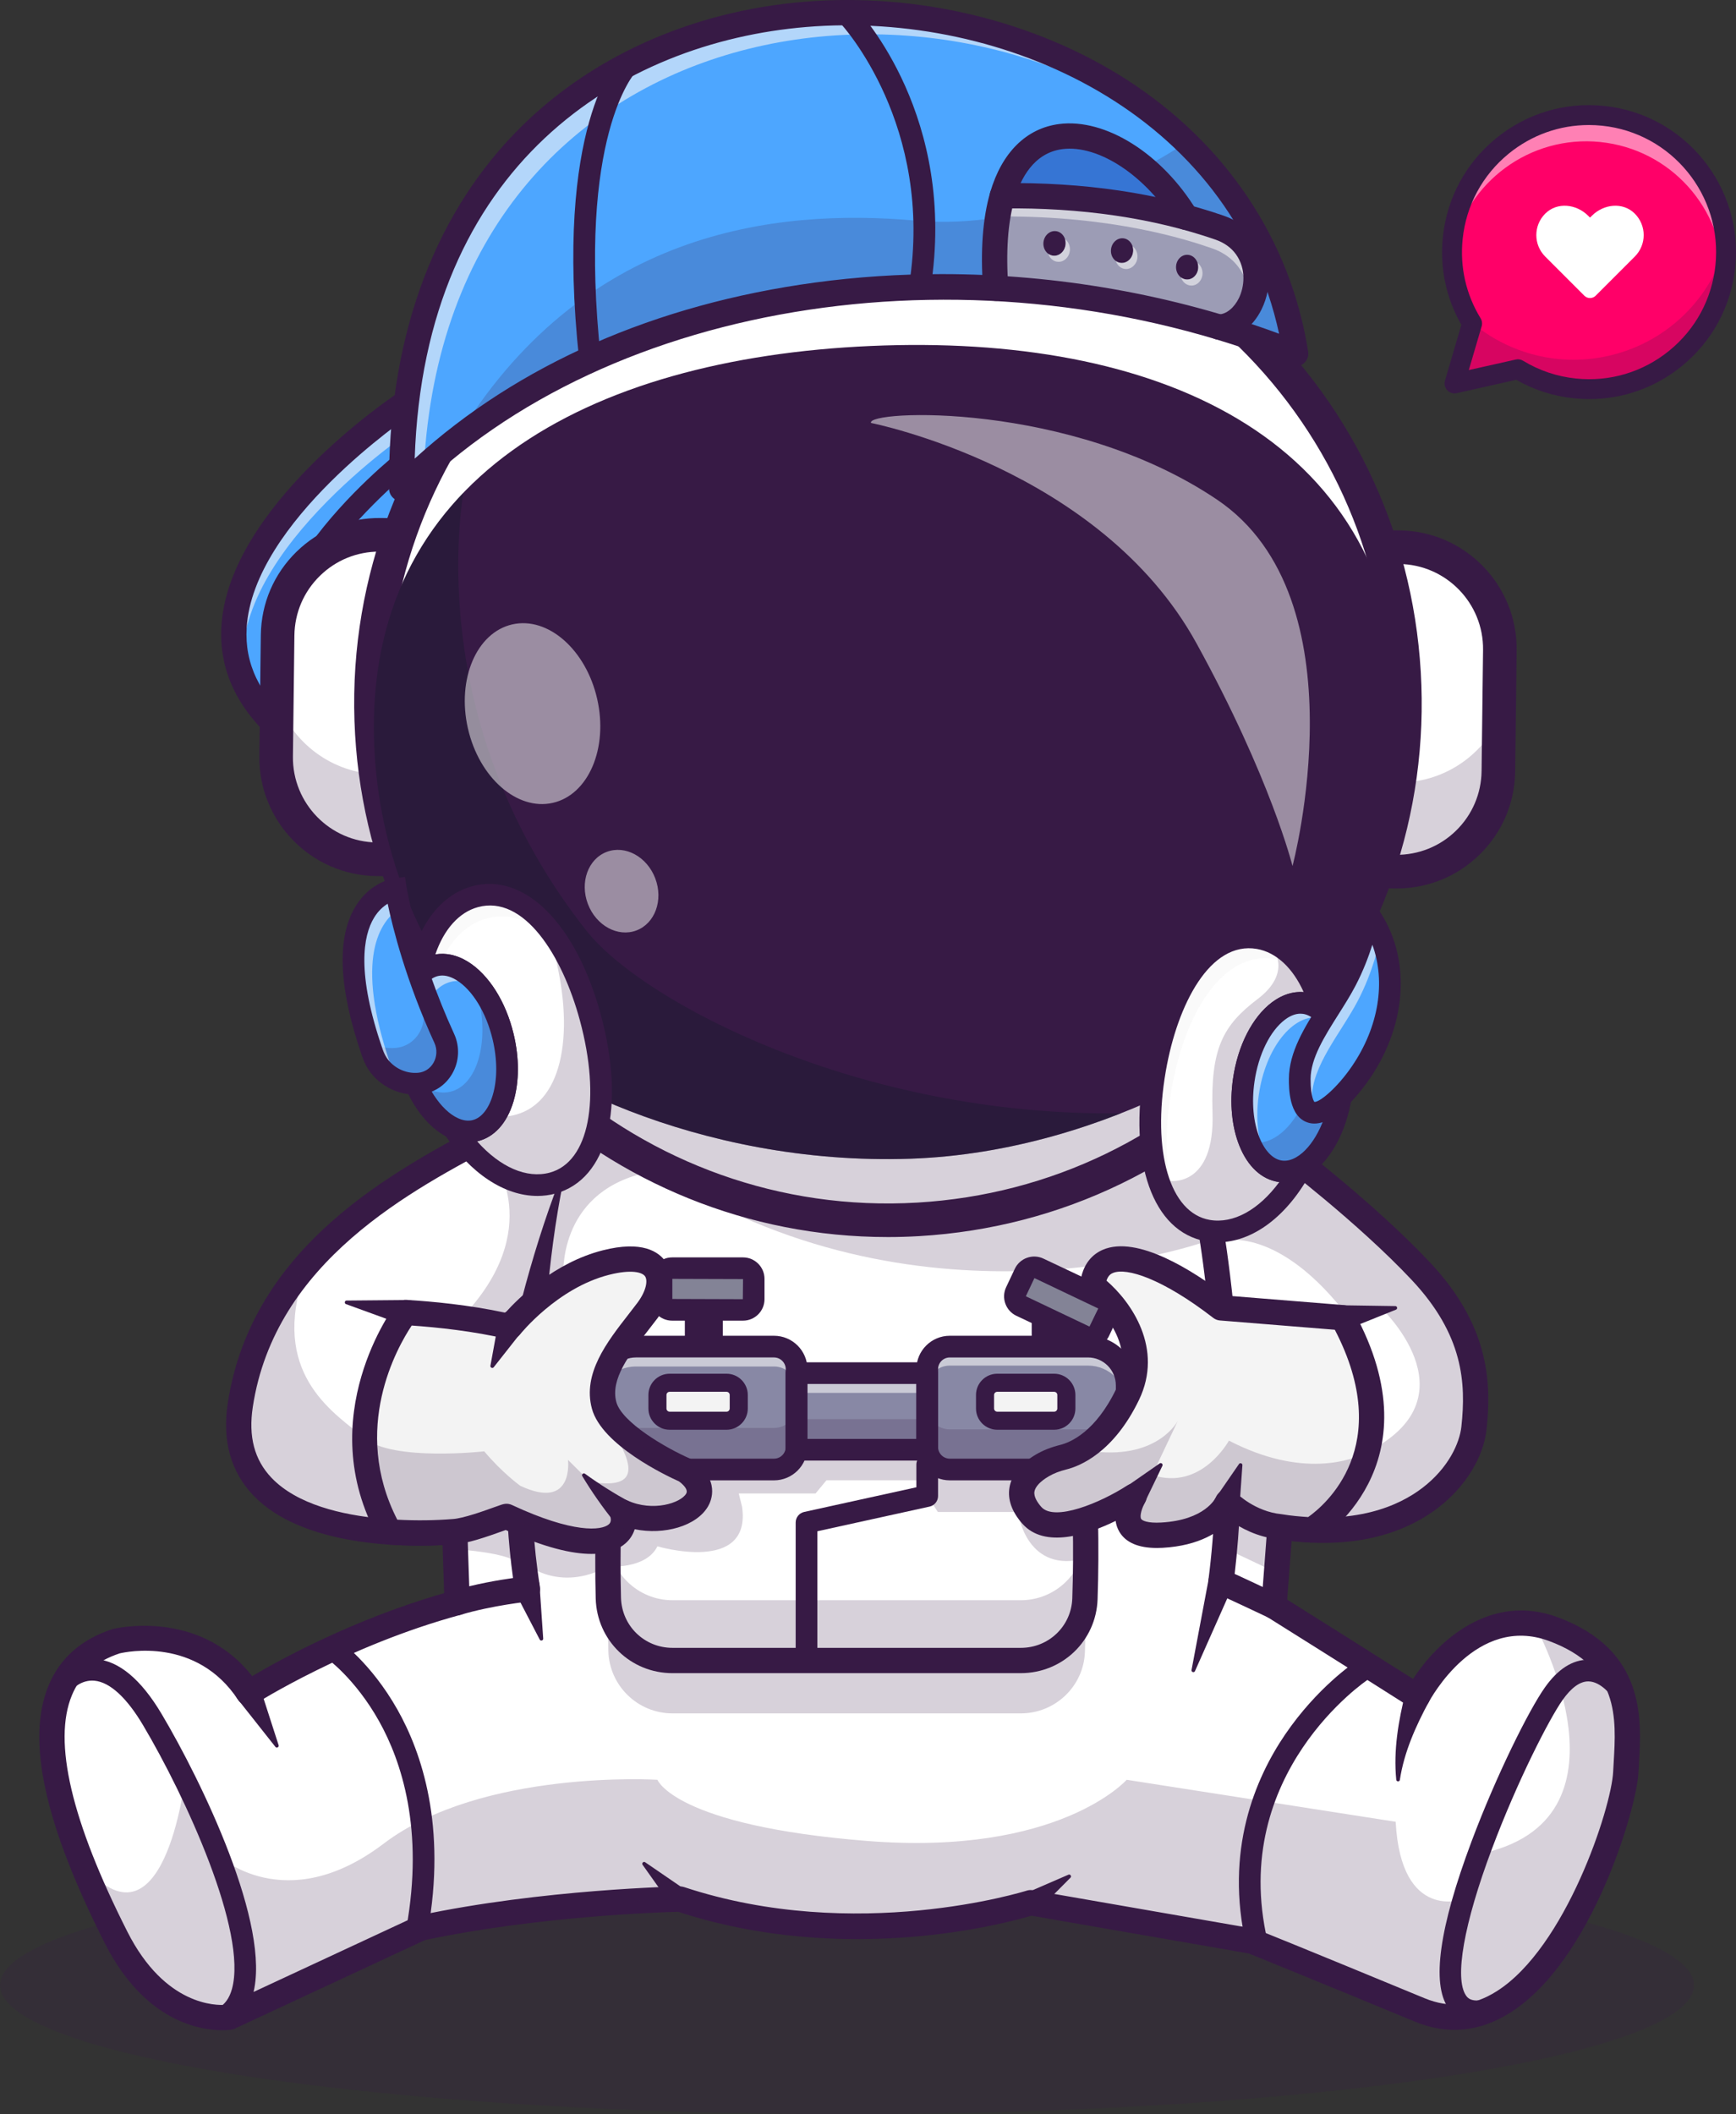 <?xml version="1.0" encoding="UTF-8"?>
<svg id="Layer_1" data-name="Layer 1" xmlns="http://www.w3.org/2000/svg" viewBox="0 0 2519.75 3068.31">
  <rect x="0" y="0" width="2519.75" height="3068.31" fill="#333333" stroke="none"/>
  <defs>
    <style>
      .cls-1 {
        fill: #838396;
      }

      .cls-2 {
        fill: #f4f4f4;
      }

      .cls-3 {
        fill: #fff;
      }

      .cls-4 {
        fill: #111a28;
      }

      .cls-5 {
        fill: #f6f6f6;
      }

      .cls-6 {
        opacity: .35;
      }

      .cls-6, .cls-7, .cls-8, .cls-9, .cls-10 {
        fill: none;
      }

      .cls-11 {
        fill: #8888a5;
      }

      .cls-12 {
        fill: #4da6ff;
      }

      .cls-7 {
        opacity: .6;
      }

      .cls-8 {
        opacity: .5;
      }

      .cls-9 {
        opacity: .2;
      }

      .cls-10 {
        opacity: .3;
      }

      .cls-13 {
        fill: #371a45;
      }

      .cls-14 {
        fill: #000070;
      }

      .cls-15 {
        fill: #9c9cb5;
      }

      .cls-16 {
        fill: #f3f3f3;
      }

      .cls-17 {
        fill: #ff0068;
      }
    </style>
  </defs>
  <g class="cls-9">
    <ellipse class="cls-13" cx="1229.42" cy="2881.18" rx="1229.42" ry="187.13"/>
  </g>
  <path class="cls-3" d="m119.32,2704.54l.05.05c15.79,39.45,33.58,76.59,49.26,107.49,66.47,131.15,164.36,115.41,164.36,115.41l278.05-129.42c180.15-38.45,375.99-41.97,375.99-41.97,258.79,85.72,508.87,5.25,508.87,5.25l321.75,55.98s61.22,24.5,243.11,99.68c181.83,75.18,295.51-276.31,299.03-344.51,3.46-68.2,17.47-162.63-104.92-208.06-7.45-2.78-14.69-4.83-21.77-6.24-109.54-22.35-175.85,104.14-175.85,104.14-76.96-48.95-208.11-131.15-208.11-131.15l8.55-112.69.21-2.73c15.74,2.41,30.74,3.93,45.06,4.56.31.05.63.05.89.05,159.64,7.29,229.15-88.71,235.6-147.99,6.98-64.68,3.46-141.65-76.96-227.31-80.42-85.72-196.15-173.12-196.15-173.12l-51.78-8.66-504.89-84.62s-453.79-8.18-590.4,63.48c-85.93,45.12-197.31,104.08-276.31,196.15-46.59,54.19-81.89,119.87-94.22,200.87-21.67,142.48,117.25,177.21,216.56,184.14,48.42,3.41,87.4.16,93.8-.42.31-.05.63-.05.94-.11l1.78,52.72,1.68,50.42c-167.88,45.48-302.49,131.15-302.49,131.15-69.98-106.65-192.38-75.18-192.38-75.18-130.94,42.76-100.57,194.79-49.31,322.64Z"/>
  <path class="cls-13" d="m976.11,2428.24h505.58c60.38,0,109.31-47.06,111.4-107.13,2.61-75.12.86-157.53-5.19-245.02.24-1.81.21-3.66-.12-5.5-2.62-14.52-16.8-15.68-24.42-16.31-5.22-.43-12.58-.84-22.48-1.26-17.85-.76-43.97-1.53-77.65-2.29-56.58-1.28-135.36-2.55-234.15-3.79-168.14-2.1-338.33-3.39-340.03-3.4h-.14c-9.64,0-17.65,7.46-18.32,17.09-5.29,76.16-7.9,190.07-5.95,259.34,1.72,60.73,50.68,108.29,111.46,108.29Zm575.93-337.99c5.33,81.89,6.79,159.06,4.35,229.58-1.4,40.2-34.21,71.69-74.7,71.69h-505.58c-40.77,0-73.6-31.89-74.75-72.61-1.78-63.22.3-164.25,4.76-238.54,236.76,1.85,573.42,5.75,645.92,9.87Z"/>
  <g class="cls-9">
    <path class="cls-13" d="m883,2319.42c1.42,50.36,42.7,90.44,93.12,90.44h505.57c50,0,91.34-39.45,93.07-89.39,1.26-37.14,1.47-75.02.73-113.53-.21,8.71-.42,17.42-.73,26.02-1.73,50-43.07,89.45-93.07,89.45h-505.57c-50.42,0-91.7-40.08-93.12-90.44-.1-3.41-.16-6.98-.26-10.6-.58,35.73-.52,70.04.26,98.05Z"/>
  </g>
  <g class="cls-9">
    <path class="cls-13" d="m883,2396.19c1.42,50.36,42.7,90.44,93.12,90.44h505.57c50,0,91.34-39.45,93.07-89.39,1.26-37.14,1.47-75.02.73-113.53-.21,8.71-.42,17.42-.73,26.02-1.73,50-43.07,89.45-93.07,89.45h-505.57c-50.42,0-91.7-40.08-93.12-90.44-.1-3.41-.16-6.98-.26-10.6-.58,35.73-.52,70.04.26,98.05Z"/>
  </g>
  <path class="cls-13" d="m322.67,2946.46c7.62,0,12.37-.7,13.25-.84,1.67-.27,3.3-.77,4.83-1.48l276.15-128.52c163.56-34.66,341.98-40.41,367.38-41.06,244.63,79.82,476.97,16.39,512.81,5.66l315.52,54.87c11.3,4.54,77.94,31.43,241.1,98.89,47.23,19.53,93.76,15.14,138.32-13.02,119.96-75.84,183.57-298.77,186.07-347.5.22-4.23.47-8.56.74-12.97,3.93-66.07,9.87-165.93-117.6-213.28-98.04-36.43-174.99,35.05-210.19,89.45-64.17-40.71-153.82-96.98-182.76-115.13l6.44-84.98c107.34,12.02,174.48-19.04,212.52-48.25,39.69-30.48,66.02-73.07,70.44-113.94,7.42-68.61,3.5-151-81.81-241.88-80.59-85.84-193.7-171.6-198.48-175.21-8.09-6.11-19.61-4.51-25.72,3.58-6.11,8.09-4.51,19.6,3.58,25.72,1.15.86,115.43,87.52,193.84,171.04,74.93,79.82,78.92,149.44,72.07,212.79-2.6,24-18.75,59.93-56.3,88.76-34.62,26.59-98.17,54.84-204.18,38.46-5.07-.8-10.21.58-14.22,3.76-4.01,3.18-6.51,7.89-6.89,12.99l-8.75,115.42c-.52,6.8,2.78,13.33,8.56,16.95,1.31.82,131.98,82.71,207.99,131.08,4.34,2.75,9.63,3.58,14.59,2.25,4.97-1.33,9.15-4.67,11.53-9.22,2.76-5.24,69.33-128.45,174.95-89.24,101.99,37.89,97.6,111.62,93.74,176.67-.27,4.52-.53,8.95-.75,13.28-2.7,52.7-68.91,255.06-169.01,318.34-34.37,21.71-68.6,25.04-104.66,10.13-179.88-74.38-242.66-99.51-243.27-99.76-1.18-.48-2.41-.83-3.67-1.04l-321.76-55.96c-2.93-.5-5.94-.3-8.77.61-2.44.78-247.7,77.5-497.48-5.2-1.97-.65-4-.96-6.1-.93-1.98.03-199.71,3.97-379.48,42.37-1.35.29-2.66.72-3.91,1.31l-275.35,128.14c-13.76,1.14-88.45,1.76-142.95-105.81-81.4-160.66-108.53-276.25-80.62-343.55,12.2-29.42,34.88-49.28,69.3-60.67,9.01-2.14,111.75-24.18,171.94,67.6,5.5,8.4,16.73,10.82,25.21,5.42,1.33-.84,134.44-84.77,297.47-128.93,8.23-2.23,13.84-9.83,13.55-18.34l-3.49-103.17c-.17-5.08-2.45-9.86-6.27-13.2-3.83-3.34-8.87-4.96-13.93-4.44-1.9.19-190.05,18.14-264.15-59.8-24.8-26.08-33.67-59.7-27.12-102.78,32.08-211.03,229.97-314.82,360.92-383.51,130.91-68.67,577.04-61.43,581.51-61.35h.34c9.99,0,18.17-8,18.35-18.03.18-10.14-7.89-18.51-18.03-18.69-18.73-.33-460.09-7.43-599.23,65.55-137.5,72.12-345.3,181.11-380.17,410.51-8.26,54.31,4.15,99.27,36.86,133.65,71.74,75.39,221.06,75.14,274.86,72.39l2.36,69.7c-132.01,37.82-240.24,97.71-278.69,120.44-77.46-99.01-200.63-68.78-201.93-68.45-.38.1-.75.21-1.13.33-44.95,14.68-76.06,42.17-92.46,81.72-32.66,78.75-5.91,201.15,81.78,374.22,57.78,114.03,138.79,126.08,170.42,126.08Z"/>
  <g class="cls-9">
    <path class="cls-13" d="m1752.09,1801.1s-386.95,140.49-765.06-81.15c-378.11-221.64,765.06-77.8,765.06-77.8"/>
  </g>
  <g class="cls-9">
    <path class="cls-13" d="m119.37,2704.59c15.79,39.45,33.58,76.59,49.26,107.49,66.47,131.15,164.36,115.41,164.36,115.41l278.05-129.42c180.15-38.45,375.99-41.97,375.99-41.97,258.79,85.72,508.87,5.25,508.87,5.25l321.75,55.98s61.22,24.5,243.11,99.68c181.83,75.18,295.51-276.31,299.03-344.51,3.46-68.2,17.47-162.63-104.92-208.06-7.45-2.78-14.69-4.83-21.77-6.24l-4.46,1.73s155.34,283.4-82.78,331.08l-21.46,65.1s-90.76,34.47-98.63-112.16l-390.42-60.96s-98.05,111.06-377.14,88.76c-279.04-22.3-303.96-88.76-303.96-88.76,0,0-254.59-15.79-397.39,92.7-142.8,108.49-240.06,17.26-240.06,17.26l-48.47-109.96s-30.43,263.15-148.94,121.61Z"/>
  </g>
  <path class="cls-13" d="m2143.46,2934.78c6.53,0,13.89-.95,22.18-3.12,8.41-2.21,13.43-10.81,11.22-19.22-2.21-8.4-10.8-13.47-19.22-11.22-22.18,5.82-27.67-2.09-29.73-5.06-17.17-24.8-3.18-104.26,37.42-212.54,37.15-99.1,83.57-189.43,102.79-216.54,12.64-17.83,25.16-26.87,37.21-26.87.07,0,.14,0,.21,0,18.29.16,33.43,21.1,33.58,21.31,4.9,7.17,14.7,9.02,21.87,4.11,7.18-4.91,9.02-14.7,4.11-21.88-.97-1.42-24.15-34.73-59.29-35.03h-.49c-22.83,0-43.98,13.5-62.87,40.14-23.18,32.7-70.53,127.52-106.58,223.69-46.86,124.99-58.24,206.24-33.82,241.51,7.05,10.19,19.62,20.71,41.43,20.71Z"/>
  <path class="cls-13" d="m2040.25,2455.37c-10.42,41.76-17.91,84.71-13.62,127.63.33,3.04,4.93,3.08,5.25,0,6.09-40.21,23.22-78.34,42.34-113.69,12.4-24.71-25.42-40.28-33.97-13.94h0Z"/>
  <path class="cls-13" d="m1824.28,2835.73c1.17,0,2.37-.13,3.56-.41,8.47-1.96,13.75-10.41,11.79-18.88-56.14-242.74,143.8-377.5,145.82-378.83,7.26-4.78,9.27-14.54,4.5-21.8-4.78-7.27-14.53-9.28-21.8-4.5-2.27,1.49-56.08,37.33-102.83,105.97-43.31,63.6-88.25,168.35-56.36,306.25,1.68,7.28,8.16,12.2,15.32,12.2Z"/>
  <path class="cls-13" d="m324.36,2943.81c2.53,0,5.1-.62,7.49-1.9,17.35-9.41,29.2-25.25,35.22-47.09,27.46-99.63-74.63-309.98-132.45-407.28-29.79-50.13-61.84-76.96-95.27-79.73-35.49-2.95-57.59,22.73-58.52,23.83-5.61,6.64-4.78,16.57,1.86,22.18,6.61,5.58,16.47,4.79,22.1-1.77.71-.8,13.26-14.6,32.32-12.84,22.28,2.07,46.64,24.34,70.45,64.41,61.98,104.31,151.86,300.49,129.16,382.84-3.71,13.46-10.21,22.54-19.87,27.78-7.64,4.15-10.48,13.7-6.34,21.34,2.85,5.26,8.26,8.24,13.85,8.24Z"/>
  <path class="cls-13" d="m344.79,2465.74l54.98,69.53c1.72,2.32,5.6.23,4.63-2.47,0,0-27.21-84.36-27.21-84.36-10.77-27.19-49-6.81-32.39,17.3h0Z"/>
  <path class="cls-13" d="m605.32,2816.51c7.47,0,14.1-5.34,15.47-12.94,27.67-153.19-8.6-259.85-43.89-322.35-38.64-68.41-83.96-100.02-85.87-101.34-7.16-4.92-16.96-3.11-21.88,4.06-4.91,7.15-3.11,16.94,4.03,21.87.59.41,42.23,29.84,77.16,92.39,32.28,57.8,65.32,156.73,39.48,299.78-1.55,8.55,4.14,16.74,12.69,18.29.94.17,1.89.25,2.82.25Z"/>
  <path class="cls-13" d="m663.49,2344.29c1.74,0,3.5-.24,5.25-.77,46.22-13.77,98.17-19.11,98.69-19.16,5.03-.51,9.63-3.07,12.71-7.08s4.38-9.11,3.58-14.1c-4.81-30.06-8.26-61.89-10.24-94.62-.61-10.12-9.3-17.69-19.44-17.22-10.12.62-17.83,9.32-17.22,19.44,1.65,27.2,4.27,53.83,7.83,79.42-20.47,2.88-54.31,8.56-86.4,18.12-9.72,2.9-15.25,13.12-12.35,22.84,2.38,7.97,9.68,13.12,17.59,13.12Z"/>
  <path class="cls-13" d="m793.14,1893.13c5.03-60.35,12.61-120.84,24.8-180.28.66-3.03-3.87-4.49-5.02-1.51-11.34,28.55-21.22,57.56-30.55,86.86-9.24,29.32-17.72,58.93-25.45,88.82-5.45,25.87,32.82,32.42,36.21,6.1h0Z"/>
  <path class="cls-13" d="m748.02,2311.47l35.37,68.03c1.21,2.57,5.33,1.41,5.06-1.4,0,0-5.31-77.36-5.31-77.36-.71-10.38-9.7-18.22-20.08-17.5-13.65.61-22.03,16.63-15.04,28.23h0Z"/>
  <path class="cls-13" d="m1849.11,2349.53c6.87,0,13.46-3.87,16.6-10.5,4.35-9.16.44-20.11-8.72-24.46-31.33-14.85-52.71-24.77-64.91-30.37,3.84-32.71,6.55-67.43,8.08-103.4.43-10.13-7.43-18.7-17.57-19.13-10.14-.34-18.69,7.44-19.12,17.56-1.7,39.91-4.88,78.18-9.47,113.75-1.04,8.04,3.32,15.8,10.71,19.11.24.11,24.52,10.99,76.54,35.66,2.54,1.2,5.22,1.77,7.86,1.77Z"/>
  <path class="cls-13" d="m1772.2,1916.47c.62,0,1.24-.03,1.87-.1,10.09-1.02,17.44-10.02,16.42-20.11-6.86-67.8-14.24-110.95-14.55-112.75-1.72-9.99-11.22-16.69-21.21-14.98-9.99,1.72-16.7,11.22-14.98,21.21.08.43,7.49,43.8,14.2,110.21.96,9.46,8.94,16.52,18.25,16.52Z"/>
  <path class="cls-13" d="m1754.67,2289.88l-25.19,133.81c-.64,2.96,3.86,4.39,5.01,1.56,0,0,55.25-124.45,55.25-124.45,4.14-9.33-.06-20.25-9.4-24.39-10.69-4.92-23.63,1.92-25.67,13.47h0Z"/>
  <path class="cls-13" d="m1952.28,1930.43l73.96-29.74c2.67-.98,1.86-5.22-.96-5.16,0,0-79.71-1.2-79.71-1.2-10.34-.16-18.85,8.1-19.01,18.44-.48,13.13,13.71,22.75,25.72,17.66h0Z"/>
  <path class="cls-13" d="m591.62,1886.71l-88.54.78c-2.89-.06-3.62,4.28-.89,5.17,0,0,83.22,30.24,83.22,30.24,28.08,8.18,35.44-34.52,6.21-36.2h0Z"/>
  <path class="cls-13" d="m1504.77,2774.37l49.01-49.31c2.08-1.97-.39-5.55-2.96-4.33,0,0-63.79,27.64-63.79,27.64-22.57,11.57-1.3,42.8,17.74,26h0Z"/>
  <path class="cls-13" d="m998.06,2744.9l-61.66-42.24c-2.34-1.7-5.42,1.45-3.68,3.74,0,0,43.27,60.94,43.27,60.94,15.66,19.45,41.79-7.08,22.07-22.44h0Z"/>
  <path class="cls-11" d="m866.66,2105.6v-95.01c0-31.07,25.18-56.25,56.25-56.25h200.52c18.11,0,32.79,14.68,32.79,32.79v112.79c0,18.11-14.68,32.79-32.79,32.79h-251.09"/>
  <g class="cls-9">
    <path class="cls-13" d="m866.68,2045.26v60.33l5.67,27.12h251.08c18.1,0,32.79-14.69,32.79-32.79v-60.33c0,18.1-14.69,32.79-32.79,32.79h-251.08l-5.67-27.12Z"/>
  </g>
  <g class="cls-7">
    <path class="cls-5" d="m866.68,2010.58v28.85c0-31.06,25.18-56.24,56.24-56.24h200.51c18.1,0,32.79,14.69,32.79,32.79v-28.85c0-18.1-14.69-32.79-32.79-32.79h-200.51c-31.06,0-56.24,25.18-56.24,56.24Z"/>
  </g>
  <path class="cls-11" d="m1635.36,2105.6v-95.01c0-31.07-25.18-56.25-56.25-56.25h-200.52c-18.11,0-32.79,14.68-32.79,32.79v112.79c0,18.11,14.68,32.79,32.79,32.79h251.09"/>
  <g class="cls-9">
    <path class="cls-13" d="m1345.81,2041.69v58.23c0,18.1,14.69,32.79,32.79,32.79h251.08l5.67-27.12v-58.18l-5.67,27.07h-251.08c-18.1,0-32.79-14.69-32.79-32.79Z"/>
  </g>
  <g class="cls-7">
    <path class="cls-5" d="m1345.81,1987.13v27.54c0-18.1,14.69-32.79,32.79-32.79h200.51c31.06,0,56.24,25.18,56.24,56.24v-27.54c0-31.06-25.18-56.24-56.24-56.24h-200.51c-18.1,0-32.79,14.69-32.79,32.79Z"/>
  </g>
  <rect class="cls-11" x="1155.93" y="1992.81" width="189.87" height="111.2" transform="translate(2501.74 4096.82) rotate(180)"/>
  <g class="cls-9">
    <rect class="cls-13" x="1155.95" y="2059.63" width="189.86" height="44.38"/>
  </g>
  <g class="cls-7">
    <rect class="cls-5" x="1155.95" y="1992.79" width="189.86" height="28.7"/>
  </g>
  <path class="cls-13" d="m872.34,2148.44h251.09c26.76,0,48.53-21.77,48.53-48.53v-112.79c0-26.76-21.77-48.53-48.53-48.53h-200.52c-39.69,0-71.99,32.29-71.99,71.99v95.01c0,7.13,4.74,13.15,11.25,15.09-3.41,2.89-5.57,7.2-5.57,12.02,0,8.69,7.05,15.74,15.74,15.74Zm251.09-178.37c9.4,0,17.05,7.65,17.05,17.05v112.79c0,9.4-7.65,17.05-17.05,17.05h-245.88c2.99-2.87,4.85-6.9,4.85-11.37v-95.01c0-22.34,18.17-40.51,40.51-40.51h200.52Z"/>
  <rect class="cls-16" x="954.24" y="2006.8" width="118.04" height="55.08" rx="17.71" ry="17.71" transform="translate(2026.52 4068.69) rotate(180)"/>
  <rect class="cls-16" x="1429.75" y="2006.8" width="118.04" height="55.08" rx="17.71" ry="17.71"/>
  <path class="cls-13" d="m971.95,2075h82.62c16.99,0,30.82-13.83,30.82-30.82v-19.67c0-16.99-13.83-30.82-30.82-30.82h-82.62c-16.99,0-30.82,13.83-30.82,30.82v19.67c0,16.99,13.83,30.82,30.82,30.82Zm82.62-55.08c2.53,0,4.59,2.06,4.59,4.59v19.67c0,2.53-2.06,4.59-4.59,4.59h-82.62c-2.53,0-4.59-2.06-4.59-4.59v-19.67c0-2.53,2.06-4.59,4.59-4.59h82.62Z"/>
  <path class="cls-13" d="m1378.6,2148.44h251.09c8.69,0,15.74-7.05,15.74-15.74,0-4.82-2.16-9.13-5.57-12.02,6.51-1.93,11.25-7.95,11.25-15.09v-95.01c0-39.69-32.29-71.99-71.98-71.99h-200.52c-26.76,0-48.53,21.77-48.53,48.53v112.79c0,26.76,21.77,48.53,48.53,48.53Zm245.88-31.47h-245.88c-9.4,0-17.05-7.65-17.05-17.05v-112.79c0-9.4,7.65-17.05,17.05-17.05h200.52c22.34,0,40.51,18.17,40.51,40.51v95.01c0,4.47,1.86,8.5,4.85,11.37Z"/>
  <path class="cls-13" d="m1447.45,2075h82.63c16.99,0,30.82-13.83,30.82-30.82v-19.67c0-16.99-13.83-30.82-30.82-30.82h-82.63c-16.99,0-30.82,13.83-30.82,30.82v19.67c0,16.99,13.83,30.82,30.82,30.82Zm82.63-55.08c2.53,0,4.59,2.06,4.59,4.59v19.67c0,2.53-2.06,4.59-4.59,4.59h-82.63c-2.53,0-4.59-2.06-4.59-4.59v-19.67c0-2.53,2.06-4.59,4.59-4.59h82.63Z"/>
  <path class="cls-1" d="m975.55,1840.61h102.96c8.51,0,15.41,6.91,15.41,15.41v29.51c0,8.51-6.91,15.41-15.41,15.41h-102.96c-8.51,0-15.41-6.91-15.41-15.41v-29.51c0-8.51,6.91-15.41,15.41-15.41Z" transform="translate(2054.06 3741.54) rotate(180)"/>
  <path class="cls-1" d="m1489.9,1859.91h102.96c8.51,0,15.41,6.91,15.41,15.41v29.51c0,8.51-6.91,15.41-15.41,15.41h-102.96c-8.51,0-15.41-6.91-15.41-15.41v-29.51c0-8.51,6.91-15.41,15.41-15.41Z" transform="translate(2128.14 4257.34) rotate(-154.72)"/>
  <path class="cls-13" d="m975.55,1916.67h102.95c17.18,0,31.15-13.97,31.15-31.15v-29.51c0-17.18-13.97-31.15-31.15-31.15h-102.95c-17.18,0-31.15,13.97-31.15,31.15v29.51c0,17.18,13.97,31.15,31.15,31.15Zm.33-60.65l102.63.32-.32,29.18-102.3-.33v-29.18Zm-.33,29.18h-.05.05Z"/>
  <path class="cls-13" d="m1581.58,1956.55c11.68,0,22.9-6.6,28.22-17.84l12.6-26.69c3.55-7.52,3.96-15.98,1.15-23.81-2.81-7.84-8.5-14.11-16.03-17.66l-93.09-43.96c-15.53-7.32-34.13-.66-41.47,14.86l-12.6,26.69c-7.33,15.53-.66,34.13,14.86,41.46,0,0,0,0,0,0l93.1,43.96c4.28,2.02,8.8,2.98,13.25,2.98Zm-80.15-101.66l92.66,44.12-12.75,26.25-92.37-43.98,12.46-26.39Zm-19.48,40.48h-.05.05Zm6.72-14.23h0,0Z"/>
  <rect class="cls-13" x="994.02" y="1900.94" width="55.08" height="47.5" transform="translate(2043.13 3849.37) rotate(180)"/>
  <polygon class="cls-13" points="1497.5 1948.44 1552.58 1948.44 1552.58 1922.86 1497.5 1900.94 1497.5 1948.44"/>
  <path class="cls-13" d="m1155.93,2119.75h189.88c8.69,0,15.74-7.05,15.74-15.74v-111.2c0-8.69-7.05-15.74-15.74-15.74h-189.88c-8.69,0-15.74,7.05-15.74,15.74v111.2c0,8.69,7.05,15.74,15.74,15.74Zm174.14-31.47h-158.4v-79.73h158.4v79.73Z"/>
  <path class="cls-2" d="m1497.63,2199.18c38.51,43.7,148.68-28.01,148.68-28.01,0,0-37.61,61.22,40.19,56.87,77.85-4.41,95.27-48.05,95.27-48.05,0,0,6.92,7.19,19.2,15.11,11.54,7.5,27.86,15.69,47.53,19.36,3.04.52,6.19,1,9.39,1.31l45.06,4.56.84.1.05-.05c2.2-1.31,60.54-37.61,80.42-112.53,12.96-48.58,9.71-113.37-35.36-195.47l-176.69-14.27c-97.95-75.81-179.84-97.74-186.24-32.05,0,0,93.54,68.88,50.68,157.7-21.72,45.01-47.27,68.15-67.15,79.95-10.75,6.4-19.88,9.5-25.86,11.02-10.65,2.68-21.09,6.4-30.53,11.96-21.77,12.75-46.74,36.99-15.48,72.5Z"/>
  <path class="cls-13" d="m1679.09,2246.59c2.73,0,5.54-.08,8.45-.24,53.8-3.03,82.99-23.57,97.81-39.71,15.02,10.67,39.39,24.09,70.07,27.33,16.79,2.79,34.09,4.02,47.33,4.77,3.68.21,7.35-.69,10.51-2.6,1.76-1.06,174.8-108.58,51.76-332.62-2.97-5.41-8.46-8.97-14.62-9.46l-171.33-13.83c-46.88-35.69-128.25-88.04-178.4-66.43-13.37,5.77-29.95,19.2-32.99,50.43-.63,6.44,2.18,12.73,7.39,16.57,3.28,2.44,80.66,61.16,45.06,134.98-30.14,62.49-66.65,77.55-80.94,81.13-13.68,3.42-25.25,7.97-35.38,13.91-22.29,13.06-35.64,29.72-38.61,48.16-2.81,17.44,3.47,35.03,18.66,52.29,32.46,36.88,94.96,15.79,135.45-3.97.73,5.38,2.43,10.77,5.49,15.9,9.27,15.53,27.51,23.37,54.28,23.38Zm102.7-84.95c-1.2,0-2.41.12-3.61.36-6.07,1.23-11.15,5.4-13.45,11.15-.47,1.02-15.54,32.94-79.26,36.52-19.81,1.13-27.63-2.79-29.13-5.27-2.43-4.03,1.03-16.04,5.63-23.69,4.41-7.33,3.19-16.77-2.96-22.71-6.16-5.93-15.58-6.88-22.74-2.22-39.09,25.38-105.82,52.87-124.84,31.24-5.22-5.94-11.2-14.61-9.98-22.2,1.15-7.16,8.58-15.08,20.92-22.31,7.07-4.14,15.48-7.4,25.72-9.96,19.32-4.83,68.23-24.34,105.11-100.8,35.98-74.61-10.93-141.85-47.17-173.14,2.69-8.27,7.2-10.21,9.19-11.07,19.69-8.53,72.39,8.33,145.73,65.09,2.82,2.18,6.21,3.5,9.76,3.78l166.74,13.46c88.1,169.48-14.88,255.04-38.69,271.86-11.42-.74-25-1.89-37.83-4.05-.4-.07-.8-.12-1.21-.16-38.29-3.88-64.56-30.1-64.82-30.37-3.49-3.54-8.24-5.49-13.12-5.49Z"/>
  <path class="cls-13" d="m1799.12,2186.04l4.18-59.58c.28-2.69-3.52-3.98-4.95-1.73,0,0-33.89,49.18-33.89,49.18-5.96,8.66-3.78,20.51,4.87,26.47,11.65,8.51,29.15-.09,29.79-14.34h0Z"/>
  <path class="cls-13" d="m1660.26,2183.1l26.94-55.8c1.26-2.41-1.84-5.02-3.99-3.41,0,0-50.88,35.36-50.88,35.36-8.61,5.98-10.74,17.81-4.75,26.42,7.8,11.9,26.88,10.24,32.68-2.58h0Z"/>
  <path class="cls-16" d="m529.25,2087.17c.05,41.97,9.55,88.45,36.04,136.14l92.96-.37c.26,0,.52-.05.84-.05.31-.05.63-.05.94-.11,24.87-2.26,71.35-21.56,75.18-21.98,137.71,64.27,179.52,29.85,167.88-6.45,66.05,30.17,152.14-17.05,91.81-60.33,0,0-91.86-40.19-114.42-85.09-1.57-3.1-2.78-6.19-3.62-9.34-13.12-48.53,31.48-95.74,62.95-137.71,31.48-41.97,22.3-90.5-60.33-69.51-82.63,20.98-139.23,93.12-139.23,93.12-26.76-6.24-54.14-10.81-80.11-14.06-25.97-3.31-50.52-5.35-71.61-6.61,0,0-59.39,77.22-59.28,182.36Z"/>
  <path class="cls-13" d="m723.53,1917.93l-11.69,64.18c-.58,2.68,3.18,4.36,4.78,2.16,0,0,40.38-51.24,40.38-51.24,6.47-8.21,5.06-20.1-3.15-26.57-10.74-8.93-28.16-2.2-30.33,11.47h0Z"/>
  <path class="cls-13" d="m915,2180.38c-22.59-12.37-44.68-26.08-65.93-41.57-2.24-1.75-5.41,1.17-3.87,3.54,13.7,22.8,29.25,44.87,46.1,66.13,20.17,22.17,48.97-11.93,23.7-28.1h0Z"/>
  <path class="cls-13" d="m858.45,2255.19c24.54,0,39.9-6.91,49.49-15.37,6.42-5.65,10.89-12.67,13.29-20.45,42.86,8.74,89.84-4.48,106.49-33.19,4.92-8.49,17.86-38.39-22.13-67.08-1.04-.75-2.16-1.39-3.34-1.9-37.46-16.42-99.82-53.32-107.68-82.4-8.97-33.22,19.27-69.5,46.59-104.58,4.57-5.86,9.06-11.64,13.33-17.32,21.65-28.87,26.41-59.84,12.41-80.83-10.62-15.93-35.2-31.9-91.95-17.49-70.62,17.93-122.63,69.53-141.49,90.58-52.84-11.39-106.58-16.42-143.49-18.63-6.05-.47-12.15,2.06-16.03,7.1-1.24,1.61-122.41,162.76-24.71,338.6,3.03,5.45,8.62,9,14.85,9.4,33.18,2.18,65.35,2.05,95.63-.38,18.51-1.11,45.93-10.52,70.14-19.26,1.38-.5,2.83-1.03,4.18-1.5,56.71,25.77,96.49,34.71,124.4,34.71Zm-293.15-31.89h-.05.05Zm337.8-47.31c-4.41,0-8.77,1.59-12.2,4.63-5.43,4.83-7.51,12.41-5.29,19.34,2.65,8.26-.81,11.3-1.94,12.3-10.35,9.13-51.63,13.47-140.69-28.11-3.03-1.42-6.38-1.97-9.71-1.62-3.26.35-5.93,1.31-15.86,4.89-14.63,5.28-45.08,16.26-60.26,17.17-25.75,2.07-52.7,2.39-80.51.96-67.61-132.07.13-250.53,20.94-281.78,37.56,2.59,89.17,8.05,138.49,19.57,6.97,1.61,14.22-.93,18.62-6.54.52-.65,53.99-67.53,129.31-86.66,32.1-8.16,48.27-3.87,52.36,2.27,4.11,6.17,1.57,21.35-11.24,38.43-4.13,5.51-8.49,11.11-12.92,16.79-31.32,40.23-66.83,85.83-53.07,136.73,14.36,53.12,108.49,97.55,126.5,105.62,5.93,4.48,13.74,11.88,10.32,17.76-7.86,13.55-48.3,26.76-85.24,9.89-2.44-1.11-5.04-1.66-7.62-1.66Z"/>
  <path class="cls-13" d="m1170.64,2416.87c8.69,0,15.74-7.05,15.74-15.74v-178.81l162.81-35.78c7.22-1.59,12.36-7.98,12.36-15.37v-45.58c0-8.69-7.05-15.74-15.74-15.74s-15.74,7.05-15.74,15.74v32.92l-162.81,35.78c-7.22,1.59-12.36,7.98-12.36,15.37v191.46c0,8.69,7.05,15.74,15.74,15.74Z"/>
  <g class="cls-9">
    <path class="cls-13" d="m1497.63,2199.18c38.51,43.7,148.68-28.01,148.68-28.01,0,0-37.61,61.22,40.19,56.87,77.85-4.41,95.27-48.05,95.27-48.05,0,0,6.92,7.19,19.2,15.11l2.15-.73,45.38,20.09,9.18,4.04.21-2.73c15.74,2.41,30.74,3.93,45.06,4.56l.84.1.05-.05c159.64,7.29,229.15-88.71,235.6-147.99,6.98-64.68,3.46-141.65-76.96-227.31-80.42-85.72-196.15-173.12-196.15-173.12l-51.78-8.66-42.34,137.82s77.12-24.39,176.69,99.83l54.98-3.52s135.77,126.33-12.96,206.59c0,0-2.26,1.57-6.66,3.83-21.4,10.96-93.33,38.4-200.51-17.1,0,0-39.77,73.45-111.32,49.84l36.99-78.17c-3.36,5.93-37.04,60.38-138.13,41.6-.63-.1-1.21-.21-1.78-.31-10.75,6.4-19.88,9.5-25.86,11.02-10.65,2.68-21.09,6.4-30.53,11.96-21.77,12.75-46.74,36.99-15.48,72.5Z"/>
  </g>
  <g class="cls-9">
    <polyline class="cls-13" points="1791.3 2253.23 1852.84 2282.39 1857.89 2215.76 1781.79 2194.35"/>
  </g>
  <g class="cls-9">
    <path class="cls-13" d="m760.3,2267.8s50.17,45.1,122.06,5.5c0,0,54.84,4.99,71.89-29.11,0,0,136.84,40.66,122.85-57.27l-4.81-19.45h111.48l15.74-19.07h132.03l29.73,45.96h116.29s10.49,86.01,90.93,69.02v-56.43s-81.46,10.58-77.89-74.23h-123.21l-30.6-28.7-180.55,4.21-16.18,20.11s-130.28,13.99-126.78,12.24c3.5-1.75,51.59,73.48-62.08,69.09h-34.97l-33,26.21s-128.34-30.64-128.05-26.17"/>
  </g>
  <g class="cls-9">
    <path class="cls-13" d="m565.29,2223.31c48.42,3.41,87.4.16,93.8-.42.31-.05.63-.05.94-.11,24.87-2.26,71.35-21.56,75.18-21.98,137.71,64.27,179.52,29.85,167.88-6.45,66.05,30.17,152.14-17.05,91.81-60.33,0,0-91.86-40.19-114.42-85.09l-12.38-2.78c46.32,64.84,74.44,118.82-11.65,104.35l-32.05-31.79s9.29,74.34-69.25,37.61c0,0-26.07-18.68-52.3-50,0,0-132.99,14.95-173.59-19.15-40.6-34.05-133.3-88.24-91.34-226.37,2.57-8.55,4.25-16,5.04-22.51-46.59,54.19-81.89,119.87-94.22,200.87-21.67,142.48,117.25,177.21,216.56,184.14Z"/>
  </g>
  <g class="cls-9">
    <path class="cls-13" d="m667.89,2249s67.33,4.37,83.06,18.8c15.74,14.43,0-66.01,0-66.01l-58.58,19.24"/>
  </g>
  <g class="cls-9">
    <path class="cls-13" d="m669.82,1912.68l72.76,6.19,75.18-65.58s-9.97-120.66,117.51-150.83l-66.26-54.14-153.76,33.16s78.06,102.4-45.12,230.88c-.11.1-.21.21-.31.31Z"/>
  </g>
  <g>
    <path class="cls-12" d="m585.5,587.16s-408.73,273.37-172.79,476.65c235.94,203.29,290.55-274.32,290.55-274.32"/>
    <g class="cls-7">
      <path class="cls-5" d="m355.97,992.78c-39.56-180.36,242.32-368.91,242.32-368.91l103.4,177.63c1.1-7.66,1.57-12.01,1.57-12.01l-117.78-202.34s-321.64,215.14-229.52,405.63Z"/>
    </g>
    <path class="cls-13" d="m432.7,1052.87c3.36,0,6.75-1.07,9.61-3.28,6.88-5.32,8.14-15.2,2.83-22.08-107.98-139.74,152.86-346.63,155.51-348.71,6.84-5.36,8.05-15.25,2.69-22.09-5.36-6.85-15.24-8.05-22.09-2.7-11.82,9.25-288.03,228.36-161.02,392.74,3.1,4.01,7.76,6.11,12.47,6.11Z"/>
    <path class="cls-13" d="m520.82,1132.6c14.09,0,27.78-2.59,41.06-7.78,125.77-49.2,158.31-321.66,159.63-333.24,1.15-10.07-6.08-19.17-16.15-20.33-10.09-1.11-19.18,6.08-20.33,16.15-8.35,72.76-49.17,269.06-136.54,303.22-34.93,13.65-76.57-.04-123.78-40.72-48.03-41.38-69.84-86.85-66.68-138.99,9.33-153.86,235.41-306.97,237.7-308.5,8.43-5.64,10.68-17.05,5.04-25.47-5.64-8.43-17.04-10.69-25.46-5.05-9.94,6.65-243.45,164.72-253.93,336.73-3.87,63.5,22.83,120.39,79.36,169.1,42.39,36.52,82.62,54.87,120.09,54.87Z"/>
    <g>
      <g>
        <path class="cls-3" d="m415.94,775.44h14c81.46,0,147.59,66.13,147.59,147.59v175.72c0,81.46-66.13,147.59-147.59,147.59h-14c-7.76,0-14.07-6.3-14.07-14.07v-442.77c0-7.76,6.3-14.07,14.07-14.07Z" transform="translate(967.09 2027.65) rotate(-179.3)"/>
        <path class="cls-13" d="m560.77,1251.6c10.07,0,18.32-8.13,18.44-18.22l5.38-442.73c.06-4.93-1.8-9.59-5.24-13.11s-8.05-5.5-12.98-5.56l-14-.17c-40.43-.41-78.94,14.85-107.99,43.2-29.05,28.35-45.32,66.32-45.81,106.91l-2.14,175.71c-1.02,83.78,66.33,152.78,150.11,153.81l14,.17h.22Zm-10.3-471.05c.6,0,1.19,0,1.79.01l14,.17c2.59.03,5.01,1.06,6.82,2.92,1.81,1.85,2.79,4.3,2.76,6.88l-5.38,442.73c-.07,5.34-4.46,9.52-9.81,9.57l-14-.17c-78.96-.96-142.42-65.98-141.46-144.94l2.14-175.71c.46-38.25,15.8-74.03,43.17-100.75,26.95-26.3,62.39-40.73,99.98-40.73Z"/>
      </g>
      <g class="cls-9">
        <path class="cls-13" d="m401.82,1014.49l-.87,70.42c-1.06,88.54,69.85,161.22,158.44,162.33,8.44.11,15.36-6.69,15.47-15.13l1.46-117.05c-2.43,5.31-7.82,8.93-14.02,8.9l-10.44-.16c-69.99-.83-129-46.42-150.04-109.31Z"/>
      </g>
      <path class="cls-13" d="m560.77,1271.59c20.99,0,38.18-16.94,38.44-37.97l5.38-442.73c.13-10.27-3.75-19.97-10.93-27.32-7.17-7.35-16.78-11.46-27.05-11.59l-13.99-.17c-46.01-.57-89.33,16.8-122.2,48.89-32.87,32.08-51.28,75.04-51.84,120.97l-2.14,175.71c-1.15,94.81,75.06,172.88,169.86,174.04l14,.17c.16,0,.31,0,.47,0Zm-5.05-471l-5.13,422.13-3.7-.04c-67.94-.83-122.54-56.77-121.71-124.71l2.14-175.71c.4-32.91,13.59-63.7,37.15-86.68,23.19-22.63,53.68-35.04,86.02-35.04.51,0,1.03,0,1.54,0l3.7.04Z"/>
      <g>
        <path class="cls-3" d="m2014.34,794.86h14c81.46,0,147.59,66.13,147.59,147.59v175.72c0,81.46-66.13,147.59-147.59,147.59h-14c-7.76,0-14.07-6.3-14.07-14.07v-442.77c0-7.76,6.3-14.07,14.07-14.07Z" transform="translate(12.67 -25.29) rotate(.7)"/>
        <path class="cls-13" d="m2027.33,1269.41c39.89,0,77.5-15.3,106.09-43.21,29.05-28.35,45.32-66.32,45.81-106.91l2.14-175.71c1.02-83.78-66.33-152.78-150.11-153.81l-14-.17c-10.16-.08-18.55,8.05-18.67,18.22l-5.38,442.73c-.06,4.93,1.8,9.58,5.24,13.11,3.44,3.53,8.05,5.5,12.98,5.56l14,.17c.63,0,1.27,0,1.9,0Zm3.82-470.88c78.96.96,142.42,65.98,141.46,144.94l-2.14,175.71c-.46,38.25-15.8,74.03-43.17,100.75-26.95,26.3-62.39,40.73-99.98,40.73-.6,0-1.19,0-1.79-.01l-14-.17c-2.59-.03-5.01-1.06-6.82-2.92-1.81-1.85-2.79-4.3-2.76-6.88l5.38-442.73c.06-5.34,4.55-9.69,9.81-9.57l14,.17Z"/>
      </g>
      <g class="cls-9">
        <path class="cls-13" d="m1999.05,1127.24l-1.47,122.15c-.11,8.44,6.69,15.36,15.13,15.48,46.49.54,88.64-18.72,118.32-50,26.81-28.25,43.44-66.34,43.96-108.39l.77-63.27c-25.81,55.2-82.3,93.19-147.23,92.41l-16.07-.2c-5.86-.08-10.81-3.39-13.42-8.18Z"/>
      </g>
      <path class="cls-13" d="m2027.33,1289.4c45.14,0,87.69-17.31,120.05-48.9,32.87-32.08,51.28-75.04,51.84-120.97l2.14-175.71c1.15-94.81-75.06-172.88-169.86-174.04l-14-.17c-.16,0-.31,0-.47,0-20.99,0-38.18,16.94-38.44,37.97l-5.38,442.73c-.13,10.27,3.75,19.97,10.93,27.32,7.17,7.35,16.78,11.46,27.05,11.59l13.99.17c.72,0,1.44.01,2.15.01Zm3.57-470.88c67.94.83,122.54,56.77,121.71,124.71l-2.14,175.71c-.4,32.91-13.59,63.7-37.15,86.68-23.55,22.99-54.65,35.27-87.56,35.03l-3.7-.04,5.13-422.13,3.7.04Z"/>
      <g>
        <circle class="cls-3" cx="1288.81" cy="1020.6" r="750.36"/>
        <path class="cls-13" d="m1288.33,1775.35c14.87,0,29.83-.43,44.87-1.32,201.25-11.86,385.84-101.37,519.76-252.06,133.92-150.69,201.14-344.51,189.29-545.76-11.85-201.25-101.37-385.84-252.06-519.76-150.69-133.92-344.54-201.13-545.75-189.29-415.44,24.47-733.52,382.37-709.05,797.82,23.59,400.41,356.9,710.37,752.94,710.37Zm1.47-1500.77c182.71,0,356.86,66.03,494.57,188.42,148.94,132.37,237.42,314.81,249.13,513.73,11.72,198.91-54.73,390.48-187.09,539.42-132.37,148.94-314.81,237.42-513.73,249.14-410.68,24.13-764.37-290.2-788.56-700.82l-4.37.26,4.37-.26c-24.19-410.62,290.2-764.37,700.82-788.56,15-.88,29.96-1.32,44.86-1.32Z"/>
      </g>
      <g class="cls-9">
        <path class="cls-13" d="m540.82,960.61c-2.77,34.15-3.15,68.91-1.08,104.12,24.43,413.68,379.53,729.28,793.21,704.95,413.68-24.42,729.28-379.53,704.95-793.21-.69-11.9-1.67-23.79-2.93-35.48-29.02,367.61-325.35,666.78-703.87,689.09-401.79,23.64-748.25-273.36-790.28-669.47Z"/>
      </g>
      <path class="cls-13" d="m1288.31,1795.34c15.27,0,30.62-.45,46.05-1.36,206.58-12.17,396.06-104.06,533.53-258.74,137.47-154.68,206.47-353.63,194.31-560.21-12.17-206.58-104.06-396.05-258.74-533.53-154.68-137.47-353.66-206.46-560.21-194.31-426.45,25.12-752.95,392.5-727.83,818.95h0c24.21,411.01,366.36,729.18,772.89,729.18Zm1.46-1500.77c177.81,0,347.29,64.26,481.31,183.37,144.95,128.82,231.05,306.38,242.45,499.96,11.4,193.58-53.26,380.02-182.08,524.97-128.82,144.95-306.38,231.05-499.96,242.46-399.61,23.53-743.88-282.42-767.42-682.04l-24.33,1.44,24.33-1.44c-23.54-399.61,282.42-743.88,682.04-767.42,14.59-.86,29.16-1.29,43.65-1.29Z"/>
      <path class="cls-13" d="m543.28,1083.82c6.42,146.69,60,280.8,146.37,389.92,64.75,81.81,322.21,218.67,632.25,207.89,287.48-9.99,542.23-174.65,599.59-261.8,76.51-116.25,118.17-254.52,111.75-401.21-16.99-388.19-357.55-534.53-769.01-516.52-411.46,18.01-737.94,193.53-720.95,581.72Z"/>
      <g class="cls-6">
        <path class="cls-4" d="m672.33,715.33c-87.27,90.89-135.84,212.56-129.04,368.47,6.42,146.72,60.03,280.82,146.34,389.94,64.77,81.8,322.25,218.66,632.29,207.91,109.47-3.78,214.17-30.02,305.07-65.9-381.4,5.09-695.07-162.99-775.37-264.46-109.63-138.49-177.62-308.72-185.74-494.86-2.21-49.75.13-96.76,6.45-141.1Z"/>
      </g>
      <g class="cls-8">
        <path class="cls-3" d="m1876.04,1256.87s103.47-388.22-109.59-531.79c-213.07-143.58-509.97-129.97-502.19-111.23,0,0,332.21,65.2,472.2,319.44,107.95,196.06,139.59,323.57,139.59,323.57Z"/>
      </g>
      <g class="cls-8">
        <ellipse class="cls-3" cx="772.91" cy="1035.76" rx="96.22" ry="132.79" transform="translate(-209.92 196.57) rotate(-12.78)"/>
      </g>
      <g class="cls-8">
        <ellipse class="cls-3" cx="902.17" cy="1293.4" rx="52.3" ry="60.95" transform="translate(-399.23 402.8) rotate(-20.72)"/>
      </g>
    </g>
    <path class="cls-3" d="m1690.59,1735.16c13.8,27.49,34.52,45.9,62.48,50.78,50.62,8.81,102.51-29.38,136.35-92.86-10.02,5.82-20.51,8.29-31.06,6.82-39.03-5.61-62.8-64.84-53.09-132.25,9.71-67.36,49.31-117.46,88.4-111.8,9.29,1.36,17.68,5.72,25.02,12.49-7.97-31.11-21.25-57.5-38.77-76.44-14.79-16.05-32.68-26.7-52.88-30.22-72.76-12.64-129.95,72.66-150.35,189.81-12.59,72.19-8.29,139.6,13.9,183.67Z"/>
    <g class="cls-7">
      <path class="cls-5" d="m1715.77,1768.37c-23.56-43.96-28.38-112.84-15.48-186.71,20.41-117.15,77.59-202.45,150.35-189.8,17.68,3.1,33.58,11.65,47.22,24.45-17.36-29.59-41.65-49.52-70.82-54.61-72.76-12.64-129.95,72.66-150.35,189.81-16.42,94.12-4.14,180.15,39.08,216.88Z"/>
    </g>
    <path class="cls-13" d="m1767.62,1802.93c50.51,0,101.24-37.79,135.68-102.46l26.02-48.86-47.83,27.87c-7.15,4.17-14.16,5.81-20.89,4.83-12.88-1.86-24.72-13.97-32.45-33.24-9.02-22.46-11.6-51.28-7.28-81.17,5.67-39.38,22.67-73.93,44.38-90.16,8.98-6.71,17.78-9.52,26.15-8.3,5.87.86,11.45,3.7,16.56,8.45l39.21,36.44-13.24-51.86c-16.75-65.59-55.69-109.8-104.15-118.27-77.35-13.47-145.12,67.93-168.61,202.58-24,137.6,11.85,239.14,89.22,252.66h0c5.72,1,11.48,1.49,17.23,1.49Zm89.19-87.37c-29.68,40.28-66.63,60.84-101.01,54.88-57.9-10.14-84.06-99.06-63.62-216.25,16.85-96.62,64.26-188.77,132.19-176.99,28.02,4.89,52.18,27.62,67.9,62.68-15.55-1.27-31.32,3.77-45.87,14.65-28.58,21.37-49.77,62.82-56.69,110.88-5.1,35.28-1.83,69.87,9.22,97.39,12.21,30.41,32.52,49.12,57.19,52.67.23.03.45.06.68.09Z"/>
    <path class="cls-3" d="m802.25,1716.99c-49.58,13.43-104.77-19.83-144.27-79.95,10.49,4.88,21.19,6.4,31.53,3.93,38.35-9.18,56.61-70.35,40.71-136.56-15.84-66.21-59.86-112.42-98.26-103.19-9.13,2.2-17.1,7.29-23.77,14.74,9.34-58.6,38.3-102.93,81.42-114.63,71.29-19.31,136.08,60.38,167.19,175.17,31.11,114.79,16.74,221.12-54.56,240.48Z"/>
    <g class="cls-9">
      <path class="cls-13" d="m657.99,1637.05c39.5,60.12,94.69,93.38,144.27,79.95,71.29-19.36,85.67-125.7,54.56-240.48-14.79-54.51-37.14-101.15-64.27-132.99,3.83,10.86,7.34,22.14,10.49,33.79,31.11,114.79,16.74,221.12-54.56,240.48-10.02,2.73-20.25,3.51-30.53,2.57h-.05c-7.45,10.6-17,17.89-28.38,20.62-10.33,2.47-21.04.94-31.53-3.93Z"/>
    </g>
    <g class="cls-7">
      <path class="cls-5" d="m608.2,1415.98c6.66-7.45,14.64-12.54,23.77-14.74,2.15-.52,4.25-.84,6.4-1,14.32-34.47,37.77-59.12,68.3-67.41,46.53-12.59,90.29,16.95,123.7,70.93-34.78-73.39-85.83-117.25-140.75-102.4-43.12,11.7-72.08,56.03-81.42,114.63Z"/>
    </g>
    <path class="cls-13" d="m779.93,1735.68c8.93,0,17.77-1.15,26.43-3.5h0c75.79-20.58,102.16-124.99,65.63-259.79-35.76-131.92-110.73-206.77-186.5-186.25-47.49,12.88-82.19,60.49-92.85,127.34l-8.43,52.87,35.7-39.9c4.65-5.2,9.94-8.54,15.73-9.94,8.21-1.98,17.23,0,26.79,5.86,23.11,14.17,43.22,47,52.48,85.69,7.05,29.38,7.13,58.32.21,81.5-5.94,19.9-16.61,33.05-29.28,36.08-6.56,1.56-13.72.6-21.23-2.9l-50.17-23.32,30.38,46.24c37.73,57.42,87.57,90,135.1,90Zm18.2-33.88c-33.72,9.14-72.37-7.99-105.62-45.37.22-.05.44-.1.65-.15,24.25-5.81,42.76-26.3,52.13-57.71,8.48-28.42,8.56-63.16.23-97.84-11.3-47.21-36.21-86.54-66.63-105.19-15.49-9.5-31.66-13.06-47.02-10.37,12.43-36.36,34.4-61.21,61.86-68.65,66.55-18.05,122.23,69.44,147.88,164.1,31.12,114.82,13.23,205.78-43.49,221.18h0Z"/>
    <path class="cls-12" d="m689.51,1640.98c-10.33,2.47-21.04.94-31.53-3.93-28.49-13.12-55.14-50.84-66.73-99.26-12.12-50.47-4.41-98,16.94-121.82,6.66-7.45,14.64-12.54,23.77-14.74,38.4-9.23,82.42,36.99,98.26,103.19,15.9,66.21-2.36,127.38-40.71,136.56Z"/>
    <g class="cls-9">
      <path class="cls-13" d="m599.6,1564.55c13.64,35.31,35.41,61.9,58.39,72.5,10.49,4.88,21.19,6.4,31.53,3.93,38.35-9.18,56.61-70.35,40.71-136.56-8.39-35.15-24.76-64.68-44.02-83.26,3.2,8.45,5.98,17.36,8.24,26.7,15.9,66.21-2.36,127.38-40.71,136.56-10.33,2.47-21.04.94-31.53-3.93-7.76-3.57-15.42-8.97-22.61-15.95Z"/>
    </g>
    <g class="cls-7">
      <path class="cls-5" d="m591.26,1537.8c9.65,40.34,29.75,73.24,52.67,90.71-13.01-17.73-23.71-40.82-30.01-67.1-12.12-50.47-4.41-98,16.94-121.82,6.66-7.45,14.64-12.54,23.77-14.74,15-3.62,30.85,1.26,45.54,12.43-19.83-27.02-45.06-41.6-68.2-36.04-9.13,2.2-17.1,7.29-23.77,14.74-21.35,23.82-29.06,71.35-16.94,121.82Z"/>
    </g>
    <path class="cls-13" d="m679.66,1657.86c4.57,0,9.09-.52,13.5-1.58h.01c24.24-5.81,42.75-26.3,52.11-57.71,8.48-28.42,8.56-63.16.23-97.84-11.3-47.21-36.21-86.54-66.63-105.19-16.71-10.24-34.21-13.56-50.61-9.63-12.12,2.92-22.82,9.5-31.81,19.55-25.47,28.41-33.53,81.8-20.52,135.99,12.47,52.08,41.38,94.19,75.45,109.88,9.31,4.33,18.89,6.52,28.26,6.52Zm6.2-32.19c-6.57,1.56-13.73.6-21.25-2.9-24.78-11.41-48.09-47.03-58.06-88.65-10.51-43.76-5.14-87.02,13.36-107.65,4.66-5.21,9.95-8.55,15.74-9.95,8.21-1.98,17.23,0,26.79,5.86,23.11,14.17,43.22,47,52.48,85.69,7.05,29.38,7.13,58.32.21,81.5-5.93,19.89-16.6,33.04-29.27,36.08h0Z"/>
    <path class="cls-12" d="m1858.37,1699.89c10.52,1.51,21.03-.99,31.03-6.81,27.16-15.68,50.23-55.69,57.33-104.97,7.43-51.37-4.61-97.99-28.06-119.74-7.32-6.81-15.73-11.14-25.02-12.5-39.09-5.67-78.67,44.4-88.36,111.78-9.75,67.39,14.05,126.62,53.08,132.24Z"/>
    <g class="cls-9">
      <path class="cls-13" d="m1813.45,1656.73c9.6,24.08,25.34,40.34,44.91,43.18,10.54,1.47,21.04-1,31.06-6.82,27.17-15.69,50.21-55.71,57.34-104.98,7.4-51.36-4.62-98-28.07-119.77-5.88-5.4-12.38-9.23-19.46-11.28,9.55,23.87,13.01,55.45,8.18,89.08-7.13,49.26-30.17,89.29-57.34,104.98-10.02,5.82-20.51,8.29-31.06,6.82-1.89-.26-3.72-.68-5.56-1.21Z"/>
    </g>
    <g class="cls-7">
      <path class="cls-5" d="m1844.25,1695.23c-16-24.6-23.29-63.95-17.1-106.6,9.71-67.36,49.26-117.46,88.34-111.8,4.93.73,9.65,2.31,14.06,4.62-3.25-5.04-6.87-9.44-10.86-13.12-7.34-6.77-15.74-11.12-25.02-12.49-39.08-5.67-78.69,44.43-88.4,111.8-8.45,58.86,8.55,111.43,38.98,127.59Z"/>
    </g>
    <path class="cls-13" d="m1864.29,1716.05c11.12,0,22.4-3.18,33.03-9.38,32.43-18.72,57.35-63.3,64.99-116.32,7.98-55.14-4.95-107.56-32.94-133.53-9.86-9.17-21.12-14.73-33.45-16.53-16.73-2.44-33.84,2.5-49.53,14.23-28.58,21.37-49.77,62.82-56.69,110.88-5.1,35.28-1.83,69.87,9.22,97.39,12.21,30.41,32.52,49.12,57.19,52.67h.02c2.7.39,5.42.58,8.15.58Zm23.26-244.88c1.29,0,2.57.09,3.84.28,5.87.86,11.45,3.7,16.56,8.45,20.32,18.86,29.64,61.44,23.2,105.96-6.1,42.38-26.04,79.99-49.62,93.59-7.21,4.2-14.24,5.84-20.94,4.87-12.89-1.87-24.72-13.98-32.46-33.24-9.02-22.46-11.6-51.28-7.28-81.17,5.67-39.38,22.67-73.93,44.38-90.16,7.62-5.7,15.11-8.57,22.32-8.57Z"/>
    <path class="cls-12" d="m1986.8,1327.51s-7.97,47.58-33.48,96.16c-24.58,46.83-66.73,93.78-66.78,142.26-.11,98.79,66.5,22.94,88.69-9.51,54.16-79.19,53.65-169.11,11.57-228.92Z"/>
    <g class="cls-7">
      <path class="cls-5" d="m1886.53,1565.92c-.05,33.47,7.61,46.9,18.57,48.74-.73-5.67-1.1-12.22-1.1-19.88.05-48.47,42.23-95.43,66.78-142.22,22.14-42.18,31.11-83.57,33.1-93.8-4.56-11.12-10.28-21.56-17.1-31.27,0,0-7.97,47.58-33.47,96.21-24.55,46.8-66.73,93.75-66.78,142.22Z"/>
    </g>
    <path class="cls-13" d="m1907.72,1630.63c33.05,0,69.39-49.09,80.5-65.32,55.44-81.06,59.93-177.96,11.45-246.87-3.67-5.22-10.14-7.7-16.36-6.29-6.22,1.42-10.97,6.45-12.03,12.73h0c-.08.45-7.95,45.86-31.89,91.46-6.8,12.96-14.97,25.86-23.62,39.53-22.09,34.9-44.93,70.99-44.97,110.03-.01,13.54-.06,54.74,27.7,63.34,3.03.94,6.11,1.38,9.22,1.38Zm84.22-259.55c19.66,53.74,9.38,119.32-29.7,176.46-22.26,32.54-47.56,52.61-54.51,51.63.15-.07-5.48-5.66-5.45-33.22.03-29.93,20.4-62.11,40.09-93.23,8.6-13.59,17.5-27.65,24.89-41.73,11.25-21.43,19.22-42.56,24.69-59.9Z"/>
    <path class="cls-12" d="m551.12,1547.99c14.9,18.62,37.38,26.5,57.46,24.58,31.22-2.97,49.35-37.04,36.27-65.53-54.74-119.21-70.21-216.77-70.21-216.77,0,0-111.66,14.12-34.08,237.88,2.47,7.11,5.85,13.97,10.55,19.84Z"/>
    <g class="cls-9">
      <path class="cls-13" d="m535.18,1511.88c1.68,5.3,3.46,10.7,5.4,16.26,2.47,7.13,5.82,13.95,10.54,19.83,14.9,18.62,37.35,26.49,57.45,24.6,31.21-2.99,49.37-37.04,36.3-65.52-16-34.83-28.64-67.83-38.51-97.05-3.78,2.89-7.55,5.82-11.38,8.71,4.83,11.86,10.12,24.08,15.84,36.57,13.12,28.49-5.04,62.59-36.25,65.52-13.06,1.26-27.07-1.63-39.4-8.92Z"/>
    </g>
    <g class="cls-7">
      <path class="cls-5" d="m540.58,1528.14c2.47,7.13,5.82,13.95,10.54,19.83,7.82,9.76,17.68,16.53,28.17,20.51-.42-.42-.79-.84-1.1-1.26-4.72-5.88-8.13-12.75-10.6-19.83-54.66-157.7-15.37-211.31,12.64-229.15-3.99-17.78-5.61-27.96-5.61-27.96,0,0-111.64,14.11-34.05,237.86Z"/>
    </g>
    <path class="cls-13" d="m602.71,1588.59c2.46,0,4.91-.11,7.37-.35,19.53-1.86,36.43-12.82,46.36-30.07,10.18-17.66,11.19-39.23,2.71-57.7-53.09-115.62-68.81-211.72-68.96-212.68l-2.4-15.05-15.12,1.9c-1.39.18-34.21,4.7-56.12,40-28.38,45.71-25.31,119.28,9.15,218.66,3.29,9.49,7.71,17.74,13.13,24.52h0c15.51,19.38,39.46,30.77,63.87,30.77Zm-40.01-277c7.21,34.36,26.39,111.71,67.86,202.02,4.23,9.22,3.71,20-1.38,28.85-4.78,8.3-12.83,13.57-22.08,14.45-16.43,1.57-33.17-5.62-43.68-18.75h0c-3.18-3.97-5.86-9.07-7.97-15.16-38.53-111.13-28.15-165.15-12.67-190.89,6.22-10.34,13.61-16.67,19.92-20.51Z"/>
    <g>
      <path class="cls-12" d="m583.08,709.12c24.45-24.66,50.42-47.74,77.64-69.25,320.12-252.65,819.13-286.18,1219.88-126.64-19.52-124.18-77.7-227.16-159.32-306.37C1368-136.19,575.89-35.1,583.08,709.12Z"/>
      <g class="cls-7">
        <path class="cls-5" d="m583.08,709.12c10.44-10.54,21.14-20.77,32.11-30.69C651.33-5.3,1400.79-94.01,1746.51,232.98,1407.45-140.81,575.68-53.41,583.08,709.12Z"/>
      </g>
      <g class="cls-9">
        <path class="cls-13" d="m1721.28,315.29l-276,103.03c149.2,8.24,298.03,40.24,435.32,94.9-19.52-124.18-77.7-227.16-159.32-306.37,0,0-22.87,16.16-61.38,36.36,23.03,19.31,44.28,43.91,61.38,72.08Z"/>
      </g>
      <g class="cls-9">
        <path class="cls-13" d="m660.72,639.87c210.42-166.09,498.17-237.49,784.51-221.54-2.94-40.34-1.73-74.34,2.78-102.72-37.93,5.93-77.96,8.18-118.72,4.56-205.86-18.36-485.95,15.06-668.57,319.7Z"/>
      </g>
      <g class="cls-10">
        <path class="cls-14" d="m1721.28,315.28c-73.66-121.45-224.06-175.8-266.35-31.16-9.81,33.52-13.8,77.7-9.71,134.2"/>
      </g>
      <path class="cls-15" d="m1769.44,474.66c43.05-1.44,73.03-69.84,39.17-116.63-9.42-13.03-23.13-22.33-38.33-27.59-36.42-12.61-145.13-48.41-315.38-46.33,0,0-18.39,84.73-9.68,134.2"/>
      <g class="cls-7">
        <path class="cls-5" d="m1450.05,314.17c166.93-1.21,273.59,33.94,309.57,46.38,15.21,5.25,28.91,14.58,38.35,27.59,14.16,19.57,17.15,42.91,12.64,63.58,15.53-24.5,18.73-61.22-1.99-89.87-9.44-13.06-23.14-22.35-38.35-27.59-36.41-12.64-145.11-48.42-315.34-46.32,0,0-2.31,10.49-4.88,26.23Z"/>
      </g>
      <path class="cls-13" d="m583.07,727.47c4.81,0,9.53-1.89,13.04-5.43,288.56-290.99,825.91-371.61,1277.71-191.72,6.13,2.44,13.09,1.4,18.25-2.71,5.16-4.12,7.71-10.68,6.68-17.2-25.5-162.22-119.45-302.69-264.55-395.55C1501.46,29.89,1331.31-11.04,1167.43,2.57c-165.57,13.74-314.94,81.63-420.6,191.17-121.19,125.65-184.17,303.92-182.12,515.55.07,7.41,4.59,14.05,11.45,16.84,2.24.91,4.58,1.35,6.9,1.35Zm783.94-329.68c-61.71,0-123.19,4.04-183.65,12.22-232.08,31.41-432.07,119.49-581.44,255.6C615.95,238.42,901.39,61.5,1170.47,39.16c286.03-23.73,616.65,124.54,686.09,445.19-154.53-57.08-322.88-86.56-489.54-86.56Z"/>
      <path class="cls-13" d="m1769.43,493.02c.21,0,.42,0,.63,0,25.13-.84,47.99-17.38,61.15-44.25,16.36-33.41,13.41-72.3-7.71-101.49-11.26-15.57-27.59-27.39-47.2-34.18-94.91-32.86-203.09-48.88-321.61-47.33-10.14.12-18.26,8.44-18.13,18.58.12,10.14,8.43,18.26,18.58,18.13,114.24-1.4,218.24,13.85,309.15,45.32,12.45,4.31,22.63,11.57,29.46,21,15.73,21.75,12.25,47.97,4.49,63.82-6.98,14.25-18.24,23.33-29.4,23.71-10.14.34-18.08,8.83-17.74,18.96.33,9.93,8.49,17.74,18.34,17.74Z"/>
      <path class="cls-13" d="m1445.21,436.68c.45,0,.89-.02,1.35-.05,10.11-.73,17.72-9.53,16.99-19.64-3.73-51.55-.7-94.52,9.01-127.71,8.84-30.24,28.04-67.41,69.31-72.83,52.6-6.87,121.45,38.68,163.71,108.35,5.26,8.67,16.56,11.44,25.22,6.18,8.67-5.26,11.44-16.55,6.18-25.22-50.26-82.87-132.44-134.51-199.89-125.72-47.52,6.23-82.95,41.37-99.79,98.93-10.95,37.41-14.44,84.75-10.39,140.68.7,9.66,8.76,17.03,18.29,17.04Z"/>
      <ellipse class="cls-13" cx="1723.09" cy="387.71" rx="16.11" ry="17.92"/>
      <ellipse class="cls-13" cx="1628.66" cy="363.71" rx="17.92" ry="16.11" transform="translate(1095 1944.86) rotate(-83.94)"/>
      <ellipse class="cls-13" cx="1530.63" cy="353.3" rx="17.92" ry="16.11" transform="translate(1017.66 1838.06) rotate(-83.94)"/>
      <g class="cls-7">
        <path class="cls-5" d="m1714.19,402.64c2.2,6.87,8.13,11.8,15.11,11.8,8.87,0,16.11-8.03,16.11-17.89,0-6.19-2.83-11.65-7.13-14.9.63,1.89.94,3.93.94,6.03,0,9.92-7.24,17.94-16.11,17.94-3.31,0-6.35-1.1-8.92-2.99Z"/>
      </g>
      <g class="cls-7">
        <path class="cls-5" d="m1619.61,378.77c1.99,6.24,7.03,10.91,13.38,11.59,8.81.94,16.84-6.3,17.89-16.11.73-6.92-2.15-13.27-6.98-16.79.79,2.41,1.1,5.14.79,7.92-1.05,9.86-9.08,17.1-17.94,16.16-2.68-.31-5.09-1.26-7.13-2.78Z"/>
      </g>
      <g class="cls-7">
        <path class="cls-5" d="m1521.61,368.33c1.89,6.24,6.92,10.96,13.32,11.59,8.87.94,16.89-6.24,17.94-16.11.68-6.87-2.2-13.22-7.03-16.79.79,2.47,1.1,5.14.79,7.97-1.05,9.86-9.08,17.05-17.89,16.11-2.68-.26-5.09-1.26-7.13-2.78Z"/>
      </g>
      <path class="cls-13" d="m1335.11,432.25c7.61,0,14.3-5.53,15.52-13.28,39.3-248.45-101.4-399.87-107.41-406.2-5.99-6.3-15.95-6.55-22.25-.57-6.3,5.99-6.56,15.94-.58,22.24,1.77,1.88,135.88,147.41,99.15,379.6-1.36,8.59,4.5,16.65,13.09,18.01.83.13,1.66.2,2.48.2Z"/>
      <path class="cls-13" d="m856.36,537.09c.56,0,1.13-.03,1.7-.09,8.64-.93,14.9-8.69,13.96-17.33-34.65-321.78,49.44-413.82,50.29-414.72,5.96-6.23,5.85-16.17-.31-22.19-6.17-6.03-15.98-6.04-22.08.07-3.93,3.94-95.8,100.24-59.19,440.21.87,8.07,7.69,14.05,15.63,14.05Z"/>
    </g>
    <g class="cls-9">
      <path class="cls-13" d="m1690.59,1735.16c13.8,27.49,34.52,45.9,62.48,50.78,50.62,8.81,102.51-29.38,136.35-92.86-10.02,5.82-20.51,8.29-31.06,6.82-39.03-5.61-62.8-64.84-53.09-132.25,9.71-67.36,49.31-117.46,88.4-111.8,9.29,1.36,17.68,5.72,25.02,12.49-7.97-31.11-21.25-57.5-38.77-76.44l-32.53-15.53s28.85,34.99-21.88,73.45c-50.68,38.51-68.62,71.71-65.58,165.1,3.55,108.92-62.06,98.99-62.06,98.99,0,0-3.41,8.39-7.29,21.25Z"/>
    </g>
  </g>
  <g>
    <path class="cls-17" d="m2136.71,469.46c-21.91-35.84-32.71-78.87-28.09-123.88,11.22-109.25,108.88-188.73,218.13-177.51,109.25,11.22,188.73,108.88,177.51,218.13-11.22,109.25-108.88,188.73-218.13,177.51-30.39-3.12-58.46-12.95-82.93-27.83l-92.03,20.64,25.54-87.06Z"/>
    <g class="cls-8">
      <path class="cls-3" d="m2322.85,206.12c-102.06-10.48-193.98,58.19-214.79,156.34-.02-7.01.28-14.08,1.01-21.21,11.22-109.25,108.88-188.73,218.13-177.51,109.25,11.22,188.73,108.88,177.51,218.13-.74,7.16-1.86,14.19-3.32,21.08-.38-100.37-76.45-186.34-178.54-196.82Z"/>
    </g>
    <path class="cls-13" d="m2306.84,579.21c48.85,0,95.83-16.63,134.23-47.88,44.19-35.96,71.73-86.98,77.55-143.65,12.01-117-73.4-221.95-190.39-233.97-56.66-5.83-112.23,10.79-156.41,46.74-44.19,35.96-71.73,86.98-77.55,143.65-4.59,44.66,4.69,88.54,26.83,127.3l-23.77,81.05c-1.44,4.91-.18,10.21,3.32,13.94,3.5,3.73,8.7,5.33,13.69,4.21l86.46-19.39c25.83,14.77,54.02,23.79,83.87,26.86,7.42.76,14.82,1.14,22.18,1.14Zm-.74-397.77c6.37,0,12.76.33,19.18.99,101.16,10.39,175.01,101.14,164.63,202.3-5.03,49-28.85,93.12-67.05,124.21-38.21,31.1-86.25,45.44-135.24,40.42-27.52-2.82-53.4-11.51-76.91-25.81-3.19-1.94-7.01-2.58-10.66-1.75l-68.12,15.28,18.64-63.55c1.15-3.91.59-8.12-1.53-11.59-21.19-34.68-30.2-74.4-26.05-114.88,5.03-49,28.85-93.12,67.05-124.21,33.21-27.02,73.83-41.4,116.06-41.4Z"/>
    <g class="cls-9">
      <path class="cls-13" d="m2135.59,467.55c54.47,46.07,129.51,66.25,204.02,47.7,82.64-20.57,143.53-83.5,165.43-159.87.52,10.13.29,20.42-.78,30.82-11.22,109.25-108.88,188.73-218.13,177.51-30.39-3.12-58.46-12.95-82.93-27.83l-92.03,20.64,25.54-87.06c-.38-.63-.74-1.28-1.12-1.91Z"/>
    </g>
    <path class="cls-3" d="m2242.85,310.05h0c17.21-17.21,45.11-14.13,62.32,3.08l2.68,2.68,2.68-2.68c17.21-17.21,45.11-20.29,62.32-3.08h0c17.21,17.21,17.21,45.11,0,62.32l-2.68,2.68-54.11,54.11c-4.54,4.54-11.89,4.54-16.43,0l-54.11-54.11-2.68-2.68c-17.21-17.21-17.21-45.11,0-62.32Z"/>
  </g>
</svg>